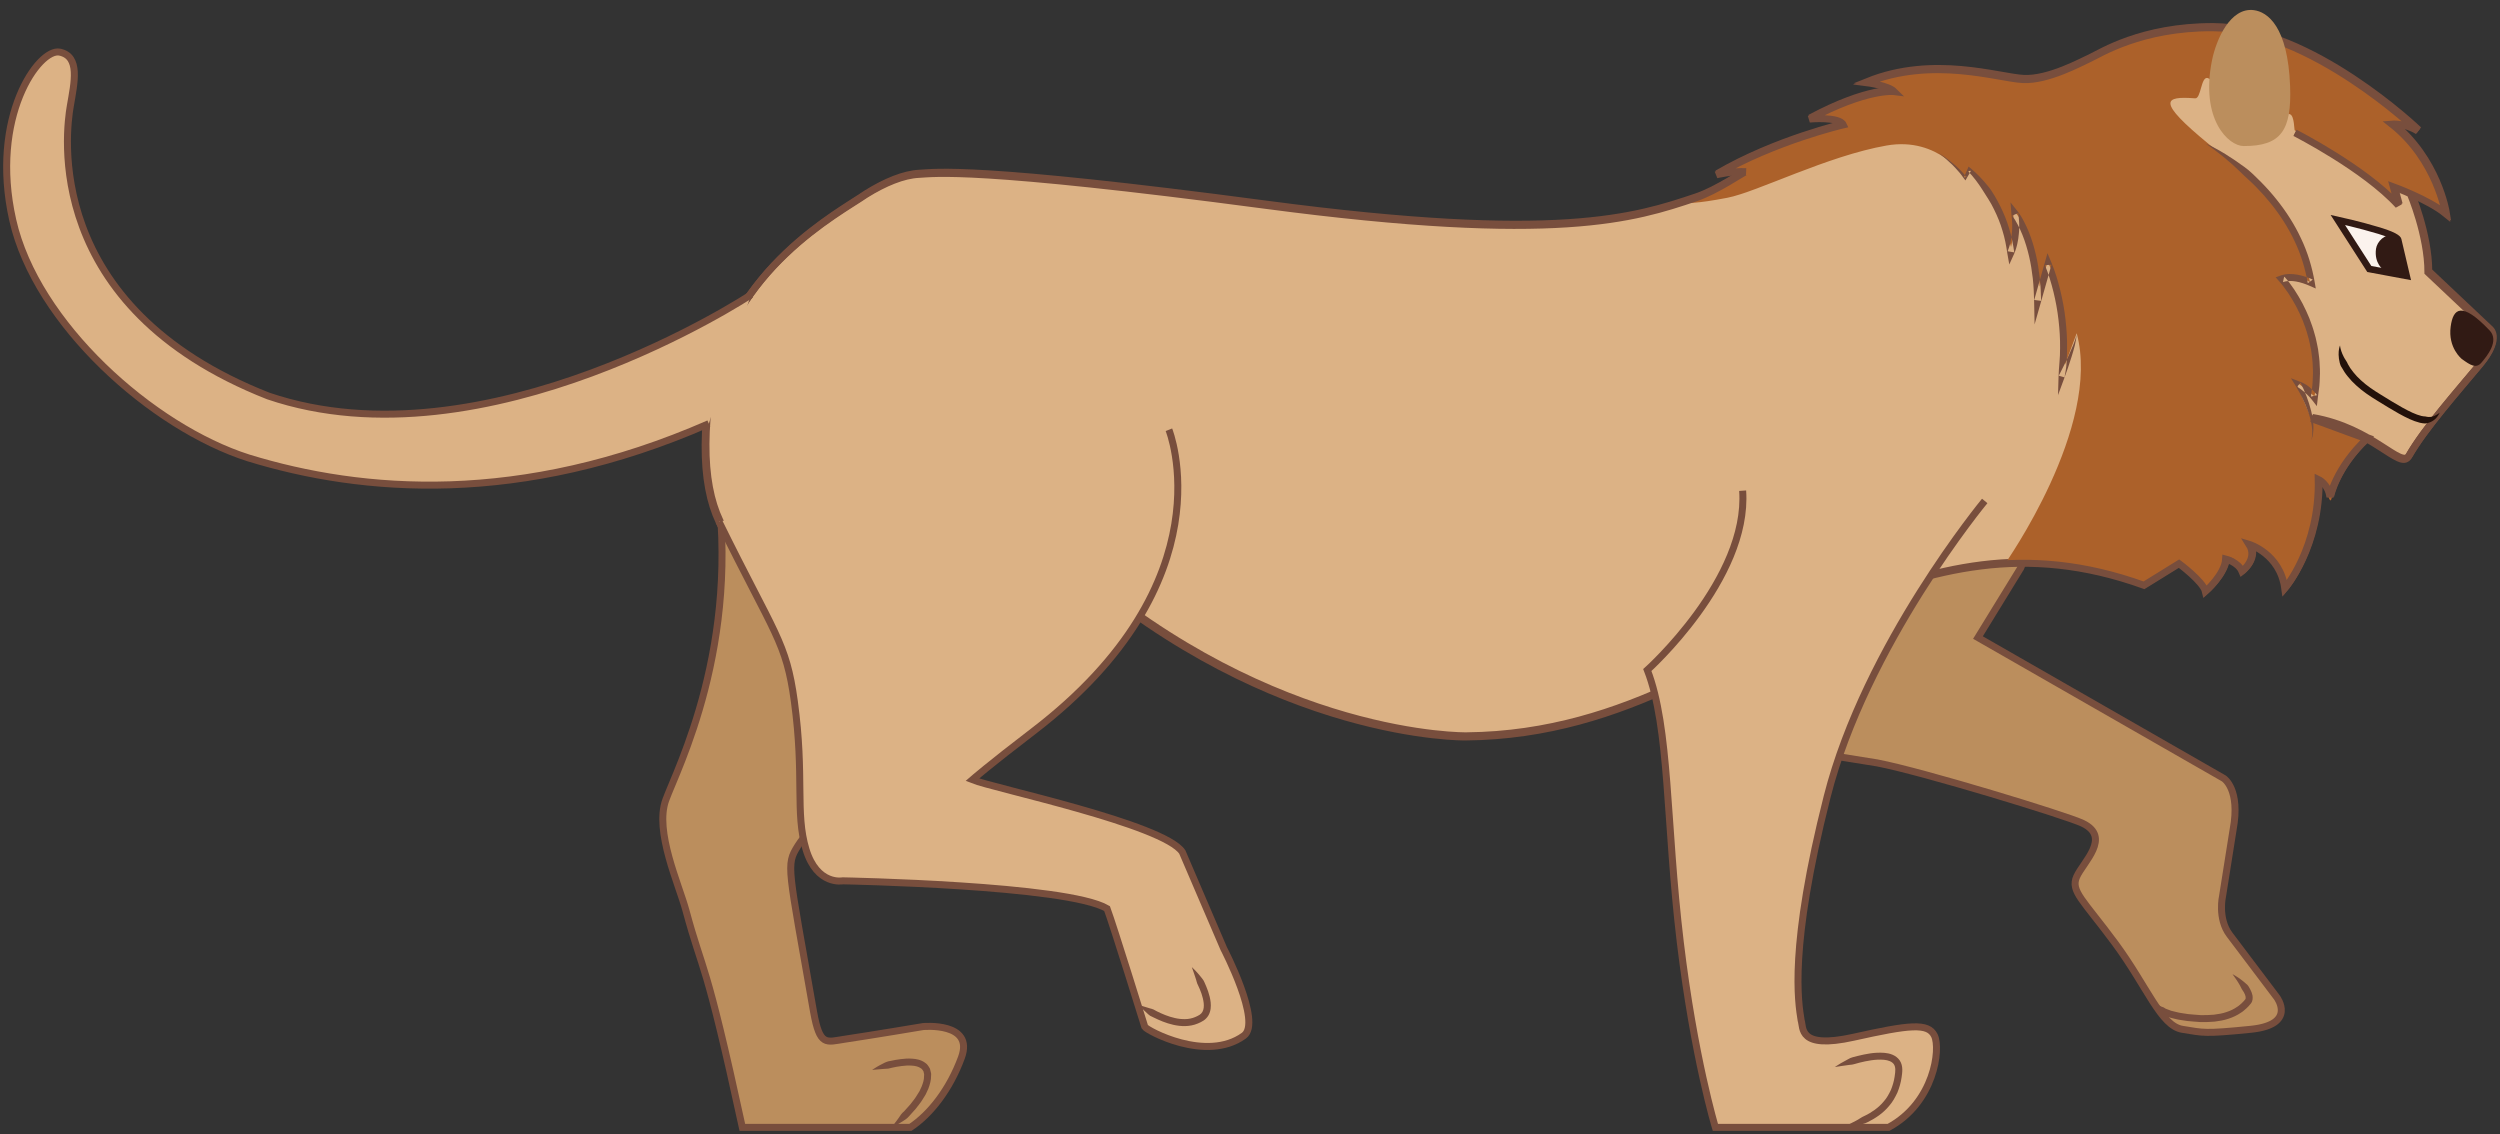 <svg xmlns="http://www.w3.org/2000/svg" xmlns:xlink="http://www.w3.org/1999/xlink" width="187.566" height="85.084" version="1.1" viewBox="-0.237 0.196 187.566 85.084" xml:space="preserve"><rect x="-0.237" y="0.196" width="187.566" height="85.084" fill="#333333" stroke="none"/><defs><polygon id="path-1" stroke-width="1" points="18.7 .656 27.599 .656 27.599 11.583 18.7 11.583"/></defs><g><title>Slice 1</title><desc>Created with Sketch.</desc><g id="Page-1" fill-rule="evenodd" stroke="none"><g id="lion-b-[cat,animals,africa,savanna,robert-hunter]"><g id="Group-4"><path id="Fill-1" fill="#BB8E5D" stroke-width="1" d="M 68.066 84.78 L 55.459 84.78 C 52.648 71.831 52.551 73.403 51.224 68.494 C 50.694 66.534 48.86 62.572 49.713 60.22 C 50.566 57.869 55.401 48.594 53.494 35.923 C 51.588 23.251 75.941 17.067 80.021 19.767 C 84.102 22.466 90.695 33.004 83.469 41.67 C 76.244 50.335 69.541 55.212 66.607 57.346 C 63.671 59.48 60.586 62.102 59.621 63.66 C 58.711 65.129 58.88 65.104 60.803 76.114 C 61.441 78.038 61.069 78.378 62.463 78.248 C 63.858 78.117 68.732 77.264 68.732 77.264 C 68.732 77.264 72.89 76.855 71.892 79.554 C 71.022 81.913 69.581 83.779 68.066 84.78"/><path id="Stroke-3" fill="none" stroke="#784E3D" stroke-width=".525" d="M 68.066 84.78 L 55.459 84.78 C 52.648 71.831 52.551 73.403 51.224 68.494 C 50.694 66.534 48.86 62.572 49.713 60.22 C 50.566 57.869 55.401 48.594 53.494 35.923 C 51.588 23.251 75.941 17.067 80.021 19.767 C 84.102 22.466 90.695 33.004 83.469 41.67 C 76.244 50.335 69.541 55.212 66.607 57.346 C 63.671 59.48 60.586 62.102 59.621 63.66 C 58.711 65.129 58.88 65.104 60.803 76.114 C 61.275 78.727 61.74 78.373 63.125 78.167 C 65.194 77.859 69.019 77.216 69.019 77.216 C 69.019 77.216 72.89 76.855 71.892 79.554 C 71.022 81.913 69.581 83.779 68.066 84.78 Z"/><path id="Fill-5" fill="#784E3D" stroke-width="1" d="M 65.194 80.469 C 65.194 80.469 65.321 80.377 65.556 80.237 C 65.675 80.168 65.819 80.085 65.99 80.001 C 66.159 79.909 66.356 79.817 66.59 79.79 C 66.817 79.739 67.067 79.691 67.337 79.659 C 67.606 79.627 67.894 79.599 68.204 79.625 C 68.507 79.643 68.855 79.702 69.165 79.927 C 69.331 80.028 69.438 80.206 69.534 80.377 L 69.603 80.654 L 69.617 80.723 C 69.619 80.749 69.624 80.715 69.624 80.79 L 69.623 80.818 L 69.617 80.931 C 69.628 81.207 69.525 81.593 69.408 81.89 C 69.341 82.034 69.274 82.176 69.209 82.317 C 69.128 82.446 69.049 82.574 68.971 82.7 C 68.82 82.956 68.628 83.164 68.47 83.382 C 68.293 83.58 68.125 83.768 67.969 83.941 C 67.82 84.119 67.635 84.235 67.471 84.334 C 67.313 84.44 67.162 84.513 67.045 84.582 C 66.806 84.713 66.666 84.779 66.666 84.779 C 66.666 84.779 66.755 84.649 66.916 84.435 C 66.995 84.326 67.101 84.205 67.202 84.049 C 67.301 83.891 67.415 83.718 67.59 83.579 C 67.737 83.415 67.896 83.237 68.065 83.049 C 68.211 82.846 68.395 82.649 68.53 82.415 C 68.601 82.301 68.674 82.185 68.747 82.067 C 68.804 81.945 68.862 81.819 68.92 81.694 C 69.01 81.439 69.096 81.239 69.092 80.909 L 69.097 80.796 L 69.099 80.769 C 69.102 80.824 69.096 80.773 69.095 80.78 L 69.084 80.739 L 69.049 80.577 C 68.988 80.495 68.951 80.399 68.852 80.346 C 68.683 80.219 68.424 80.158 68.167 80.146 C 67.911 80.123 67.647 80.148 67.401 80.178 C 67.154 80.208 66.919 80.251 66.704 80.3 C 66.594 80.316 66.496 80.364 66.394 80.372 C 66.291 80.379 66.193 80.385 66.101 80.39 C 65.915 80.406 65.752 80.419 65.619 80.43 C 65.349 80.454 65.194 80.469 65.194 80.469"/></g><g id="Group-3"><path id="Fill-7" fill="#BB8E5D" stroke-width="1" d="M 151.371 42.803 L 148.162 48.029 L 166.605 58.596 C 166.605 58.596 167.874 59.393 167.305 62.442 L 166.517 67.406 C 166.517 67.406 166.123 69.104 167.042 70.324 C 167.961 71.543 170.588 75.026 170.588 75.026 C 170.588 75.026 172.12 77.073 168.618 77.422 C 165.116 77.77 165.116 77.683 163.496 77.422 C 161.877 77.16 160.871 74.243 158.463 70.977 C 156.055 67.711 155.085 67.058 155.57 65.969 C 156.055 64.88 158.083 63.182 156.011 61.963 C 154.838 61.273 144.018 58.087 140.603 57.434 L 132.724 56.171 C 132.724 56.171 135.788 47.698 136.27 43.891 C 136.751 40.085 134.169 33.049 134.169 33.049 L 156.157 30.835 C 156.157 30.835 152.47 40.071 151.371 42.803"/><path id="Stroke-9" fill="none" stroke="#784E3D" stroke-width=".525" d="M 151.371 42.803 L 148.162 48.029 L 166.605 58.596 C 166.605 58.596 167.874 59.393 167.305 62.442 L 166.517 67.406 C 166.517 67.406 166.123 69.104 167.042 70.324 C 167.961 71.543 170.588 75.026 170.588 75.026 C 170.588 75.026 172.12 77.073 168.618 77.422 C 165.116 77.77 165.116 77.683 163.496 77.422 C 161.877 77.16 160.871 74.243 158.463 70.977 C 156.055 67.711 155.085 67.058 155.57 65.969 C 156.055 64.88 158.2 63.008 156.011 61.963 C 154.782 61.376 144.018 58.087 140.603 57.434 L 132.724 56.171 C 132.724 56.171 135.788 47.698 136.27 43.891 C 136.751 40.085 134.169 33.049 134.169 33.049 L 156.157 30.835 C 156.157 30.835 152.47 40.071 151.371 42.803 Z"/><path id="Fill-11" fill="#784E3D" stroke-width="1" d="M 167.261 73.285 C 167.261 73.285 167.419 73.36 167.674 73.531 C 167.8 73.618 167.952 73.725 168.12 73.865 C 168.205 73.933 168.291 74.013 168.383 74.098 C 168.471 74.19 168.524 74.314 168.596 74.437 C 168.664 74.563 168.724 74.709 168.761 74.882 C 168.784 75.056 168.789 75.293 168.643 75.479 C 168.505 75.66 168.438 75.715 168.31 75.842 C 168.18 75.948 168.057 76.08 167.908 76.165 C 167.626 76.362 167.301 76.517 166.963 76.626 C 166.624 76.743 166.272 76.8 165.919 76.844 C 165.567 76.88 165.214 76.88 164.87 76.88 C 164.525 76.851 164.198 76.836 163.859 76.797 C 163.541 76.74 163.249 76.721 162.943 76.637 C 162.793 76.6 162.647 76.564 162.506 76.529 C 162.368 76.478 162.234 76.427 162.106 76.379 C 161.842 76.285 161.63 76.109 161.494 75.915 C 161.351 75.736 161.263 75.555 161.207 75.415 C 161.092 75.13 161.047 74.965 161.047 74.965 C 161.047 74.965 161.165 75.09 161.372 75.309 C 161.471 75.417 161.599 75.534 161.762 75.628 C 161.848 75.671 161.921 75.729 162.028 75.754 C 162.134 75.779 162.199 75.871 162.317 75.901 C 162.427 75.942 162.542 75.985 162.661 76.03 C 162.786 76.06 162.916 76.092 163.049 76.125 C 163.307 76.2 163.633 76.225 163.941 76.281 C 164.235 76.313 164.565 76.331 164.887 76.358 C 165.209 76.357 165.54 76.357 165.862 76.325 C 166.184 76.284 166.502 76.233 166.798 76.13 C 167.094 76.035 167.369 75.903 167.607 75.736 C 167.738 75.664 167.828 75.559 167.936 75.476 C 168.026 75.391 168.178 75.236 168.209 75.183 C 168.291 75.097 168.241 74.875 168.131 74.68 C 168.086 74.578 168.002 74.501 167.958 74.403 C 167.911 74.304 167.864 74.209 167.813 74.121 C 167.715 73.945 167.616 73.795 167.532 73.672 C 167.36 73.425 167.261 73.285 167.261 73.285"/></g><g id="Group-16"><path id="Fill-13" fill="#DCB285" stroke-width="1" d="M 172.007 10.076 C 172.007 10.076 177.226 12.728 179.765 15.514 L 179.386 14.121 C 179.386 14.121 182.012 15.079 183.296 16.124 C 183.296 16.124 182.654 12.089 179.269 9.418 C 179.269 9.418 180.231 9.331 181.224 9.941 C 181.224 9.941 173.185 2.215 165.816 2.19 C 160.446 2.17 157.353 4.163 156.652 4.483 C 155.952 4.802 153.472 6.167 151.604 6.08 C 149.736 5.992 144.833 4.308 139.873 6.311 C 139.873 6.311 141.478 6.515 141.944 6.98 C 141.944 6.98 139.931 6.718 135.583 9.04 C 135.583 9.04 137.83 8.837 138.122 9.476 C 138.122 9.476 132.986 10.666 128.608 13.221 C 128.608 13.221 129.834 12.93 130.826 12.989 C 130.682 12.984 128.643 14.421 127.033 14.963 C 122.45 16.501 116.673 18.417 94.786 15.514 C 72.899 12.611 69.923 13.134 68.756 13.192 C 67.588 13.249 66.19 13.83 64.787 14.701 C 62.686 16.153 54.69 20.29 53.056 29.39 C 49.612 53.718 74.242 38.099 80.428 42.628 C 95.428 55.634 109.786 55.402 109.786 55.402 C 122.101 55.285 130.155 48.434 137.509 45.648 C 144.863 42.861 151.633 40.77 160.679 44.022 L 163.306 42.396 C 163.306 42.396 165.115 43.732 165.291 44.486 C 165.291 44.486 166.75 43.209 166.808 42.048 C 166.808 42.048 167.742 42.28 168.033 42.976 C 168.033 42.976 169.259 42.048 168.559 40.945 C 168.559 40.945 170.894 41.642 171.244 44.254 C 171.244 44.254 173.87 41.177 173.753 36.068 C 173.753 36.068 174.512 36.415 174.629 37.403 C 174.629 37.403 175.057 35.243 177.391 33.037 L 173.249 31.517 C 177.831 32.301 179.911 35.429 180.524 34.355 C 181.697 32.299 184.201 29.477 185.864 27.474 C 187.528 25.471 186.535 24.833 186.535 24.833 L 181.983 20.536 C 181.983 17.75 180.658 14.641 180.658 14.641"/><path id="Stroke-15" fill="none" stroke="#784E3D" stroke-width=".525" d="M 172.007 10.076 C 172.007 10.076 177.226 12.728 179.765 15.514 L 179.386 14.121 C 179.386 14.121 182.012 15.079 183.296 16.124 C 183.296 16.124 182.654 12.089 179.269 9.418 C 179.269 9.418 180.231 9.331 181.224 9.941 C 181.224 9.941 173.185 2.215 165.816 2.19 C 160.446 2.17 157.353 4.163 156.652 4.483 C 155.952 4.802 153.472 6.167 151.604 6.08 C 149.736 5.992 144.833 4.308 139.873 6.311 C 139.873 6.311 141.478 6.515 141.944 6.98 C 141.944 6.98 139.931 6.718 135.583 9.04 C 135.583 9.04 137.83 8.837 138.122 9.476 C 138.122 9.476 132.986 10.666 128.608 13.221 C 128.608 13.221 129.834 12.93 130.826 12.989 C 130.682 12.984 128.643 14.421 127.033 14.963 C 122.45 16.501 116.673 18.417 94.786 15.514 C 72.899 12.611 69.923 13.134 68.756 13.192 C 67.588 13.249 66.19 13.83 64.787 14.701 C 62.686 16.153 54.69 20.29 53.056 29.39 C 49.612 53.718 74.242 38.099 80.428 42.628 C 95.428 55.634 109.786 55.402 109.786 55.402 C 122.101 55.285 130.155 48.434 137.509 45.648 C 144.863 42.861 151.633 40.77 160.679 44.022 L 163.306 42.396 C 163.306 42.396 165.115 43.732 165.291 44.486 C 165.291 44.486 166.75 43.209 166.808 42.048 C 166.808 42.048 167.742 42.28 168.033 42.976 C 168.033 42.976 169.259 42.048 168.559 40.945 C 168.559 40.945 170.894 41.642 171.244 44.254 C 171.244 44.254 173.87 41.177 173.753 36.068 C 173.753 36.068 174.512 36.415 174.629 37.403 C 174.629 37.403 175.057 35.243 177.391 33.037 L 173.249 31.517 C 177.831 32.301 179.911 35.429 180.524 34.355 C 181.697 32.299 184.201 29.477 185.864 27.474 C 187.528 25.471 186.535 24.833 186.535 24.833 L 181.983 20.536 C 181.983 17.75 180.658 14.641 180.658 14.641"/></g><path id="Fill-17" fill="#AC612A" stroke-width="1" d="M173.199,31.653 C173.258,31.566 176.799,32.422 177.255,33.196 C177.255,33.196 175.1,34.913 174.907,36.347 C174.493,39.43 174.634,36.508 173.517,35.988 C173.517,35.988 174.284,39.776 171.23,44.172 C171.23,44.172 170.078,40.872 168.122,40.755 C168.122,40.755 169.54,41.579 167.914,43.107 C167.914,43.107 167.692,41.779 166.7,42.04 C166.7,42.04 166.076,43.645 165.229,44.574 C165.229,44.574 163.964,42.508 163.246,42.483 L160.619,44.109 C160.619,44.109 154.749,42.04 150.187,42.496 C150.187,42.496 157.468,32.196 155.57,25.199 L154.684,27.573 C154.684,27.573 154.969,22.88 153.393,19.854 L152.79,21.705 C152.79,21.705 152.718,18.058 150.821,15.968 C150.821,15.968 150.86,17.965 150.646,18.722 C150.646,18.722 149.738,15.783 149.3,15.097 C148.862,14.411 148.074,13.355 147.516,12.931 L147.21,13.54 C147.21,13.54 145.24,10.427 141.311,11.113 C136.872,11.888 131.575,14.605 129.372,15.032 C126.899,15.51 126.351,15.412 126.351,15.412 C126.351,15.412 130.061,13.627 130.641,13.192 C130.641,13.192 129.974,12.887 129.46,12.931 C129.46,12.931 135.566,9.792 138.061,9.563 C137.996,9.57 137.415,9.055 136.059,8.903 C136.059,8.903 139.42,6.843 141.839,7.028 C141.839,7.028 141.246,6.606 140.337,6.333 C140.282,6.333 143.775,5.188 146.313,5.46 C148.852,5.732 151.697,6.616 153.393,5.974 C155.089,5.332 162.257,1.086 168.374,2.687 C174.492,4.287 180.758,9.655 180.758,9.655 C180.758,9.655 179.536,9.374 179.208,9.505 C179.208,9.505 182.907,12.832 183.136,16.033 C183.136,16.033 179.591,14.204 179.241,14.139 L179.676,15.498 C179.676,15.498 176.165,12.473 171.93,9.98 C171.881,9.951 171.909,8.905 171.582,8.772 C170.82,8.462 169.429,8.995 167.975,8.523 C167.421,8.343 165.938,6.198 165.397,6.05 C164.89,5.912 164.905,7.608 164.457,7.574 C162.136,7.4 161.49,7.729 165.503,11.026 C172.905,16.544 172.79,20.385 173.074,21.365 C173.074,21.365 171.613,20.42 170.891,21.15 C170.891,21.15 174.338,24.971 173.412,29.939 C173.412,29.939 172.248,28.955 171.996,28.835 L173.199,31.653"/><path id="Stroke-19" fill="none" stroke="#784E3D" stroke-width=".525" d="M171.947,10.163 C171.947,10.163 177.165,12.815 179.704,15.602 L179.324,14.208 C179.324,14.208 181.95,15.166 183.235,16.211 C183.235,16.211 182.593,12.176 179.208,9.505 C179.208,9.505 180.171,9.418 181.163,10.028 C181.163,10.028 173.124,2.303 165.755,2.277 C160.385,2.257 157.292,4.251 156.592,4.57 C155.892,4.889 153.41,6.254 151.543,6.167 C149.676,6.079 144.772,4.395 139.812,6.399 C139.812,6.399 141.417,6.602 141.884,7.067 C141.884,7.067 139.871,6.805 135.522,9.128 C135.522,9.128 137.769,8.924 138.061,9.563 C138.061,9.563 132.924,10.753 128.547,13.308 C128.547,13.308 129.773,13.017 130.766,13.076 C130.621,13.071 128.583,14.508 126.971,15.05 C122.39,16.588 116.612,18.504 94.725,15.602 C72.838,12.698 69.862,13.221 68.695,13.279 C67.527,13.336 66.13,13.917 64.726,14.788 C62.625,16.24 54.629,20.377 52.995,29.477 C49.551,53.805 74.181,38.186 80.367,42.715 C95.367,55.721 109.725,55.489 109.725,55.489 C122.04,55.372 130.094,48.522 137.448,45.735 C144.802,42.948 151.572,40.857 160.619,44.109 L163.246,42.483 C163.246,42.483 165.054,43.819 165.229,44.573 C165.229,44.573 166.689,43.296 166.747,42.135 C166.747,42.135 167.681,42.367 167.973,43.064 C167.973,43.064 169.199,42.135 168.498,41.032 C168.498,41.032 170.832,41.729 171.182,44.341 C171.182,44.341 173.809,41.264 173.692,36.155 C173.692,36.155 174.452,36.502 174.568,37.49 C174.568,37.49 174.996,35.331 177.331,33.124 L173.189,31.604 C177.77,32.388 179.849,35.516 180.463,34.442 C181.636,32.386 184.14,29.565 185.803,27.561 C187.467,25.558 186.474,24.92 186.474,24.92 L181.922,20.624 C181.922,17.837 180.597,14.728 180.597,14.728"/><g id="Group-39"><g id="Fill-37-Clipped"><path id="Fill-21" fill="#784E3D" stroke-width="1" d="M 165.229 10.956 C 166.267 11.424 167.23 12.048 168.155 12.726 C 168.626 13.057 169.016 13.482 169.426 13.881 C 169.828 14.289 170.21 14.719 170.567 15.167 C 171.285 16.063 171.911 17.036 172.398 18.079 C 172.895 19.117 173.232 20.23 173.426 21.365 L 173.508 21.843 L 173.052 21.642 C 172.419 21.363 171.635 21.15 171.044 21.36 L 171.141 20.939 C 171.426 21.258 171.661 21.579 171.891 21.918 C 172.115 22.256 172.322 22.606 172.512 22.964 C 172.701 23.323 172.868 23.693 173.024 24.068 L 173.232 24.639 C 173.307 24.828 173.351 25.027 173.411 25.221 C 173.47 25.415 173.522 25.611 173.56 25.811 C 173.599 26.01 173.648 26.207 173.68 26.407 C 173.731 26.81 173.798 27.212 173.803 27.619 C 173.809 27.822 173.833 28.025 173.821 28.227 L 173.798 28.836 C 173.784 29.242 173.704 29.642 173.66 30.045 L 173.59 30.669 L 173.192 30.159 C 173.047 29.972 172.857 29.794 172.676 29.631 C 172.58 29.558 172.493 29.469 172.395 29.403 C 172.302 29.324 172.2 29.278 172.101 29.219 L 172.365 28.904 C 172.705 29.592 172.977 30.292 173.16 31.027 C 173.249 31.393 173.322 31.767 173.33 32.145 C 173.341 32.332 173.328 32.523 173.304 32.709 C 173.284 32.896 173.228 33.076 173.167 33.251 C 173.209 33.069 173.243 32.888 173.244 32.704 C 173.246 32.52 173.239 32.337 173.207 32.155 C 173.156 31.793 173.059 31.438 172.938 31.093 C 172.697 30.403 172.362 29.736 171.984 29.123 L 171.647 28.573 L 172.25 28.808 C 172.39 28.861 172.538 28.912 172.66 28.989 C 172.794 29.056 172.907 29.141 173.021 29.23 C 173.24 29.415 173.422 29.617 173.609 29.841 L 173.143 29.955 C 173.183 29.571 173.26 29.189 173.273 28.803 L 173.296 28.224 C 173.308 28.031 173.284 27.838 173.279 27.645 C 173.274 27.258 173.209 26.876 173.162 26.492 C 173.131 26.302 173.084 26.114 173.047 25.925 C 173.011 25.734 172.962 25.547 172.905 25.362 C 172.847 25.178 172.807 24.988 172.735 24.807 L 172.536 24.262 C 172.386 23.904 172.227 23.55 172.047 23.207 C 171.865 22.865 171.668 22.53 171.453 22.208 C 171.238 21.889 171.002 21.569 170.758 21.296 L 170.497 21.003 L 170.855 20.873 C 171.287 20.716 171.725 20.735 172.126 20.804 C 172.531 20.88 172.904 21 173.282 21.172 L 172.908 21.449 C 172.721 20.363 172.4 19.297 171.923 18.3 C 171.455 17.299 170.851 16.359 170.156 15.493 C 169.81 15.059 169.441 14.643 169.05 14.245 C 168.668 13.839 168.23 13.492 167.841 13.09 C 167.04 12.309 166.166 11.595 165.229 10.956"/><path id="Fill-23" fill="#784E3D" stroke-width="1" d="M 145.152 11.624 C 145.55 11.878 145.93 12.159 146.296 12.46 C 146.474 12.616 146.657 12.767 146.821 12.942 C 146.995 13.105 147.141 13.296 147.297 13.479 L 147.114 13.493 L 147.385 12.866 L 147.458 12.695 L 147.612 12.82 C 148.088 13.213 148.499 13.651 148.884 14.123 C 149.081 14.354 149.249 14.608 149.402 14.869 C 149.55 15.133 149.705 15.395 149.836 15.668 C 150.104 16.211 150.336 16.773 150.506 17.355 C 150.6 17.644 150.665 17.94 150.732 18.235 C 150.801 18.531 150.833 18.833 150.885 19.131 L 150.389 19.048 C 150.427 18.959 150.472 18.841 150.505 18.732 C 150.544 18.622 150.567 18.504 150.598 18.39 C 150.647 18.158 150.693 17.923 150.708 17.684 C 150.738 17.447 150.73 17.206 150.731 16.967 C 150.726 16.727 150.688 16.488 150.671 16.249 L 150.605 15.382 L 151.132 16.044 C 151.241 16.18 151.315 16.299 151.397 16.429 C 151.475 16.558 151.551 16.687 151.617 16.82 C 151.758 17.081 151.876 17.352 151.988 17.624 C 152.208 18.171 152.374 18.735 152.508 19.303 C 152.644 19.873 152.73 20.45 152.798 21.028 C 152.862 21.607 152.888 22.189 152.9 22.769 L 152.384 22.701 L 153.172 19.914 L 153.377 19.189 L 153.665 19.879 C 153.956 20.574 154.163 21.267 154.339 21.98 C 154.511 22.69 154.646 23.41 154.728 24.136 C 154.811 24.862 154.859 25.593 154.848 26.324 C 154.854 26.691 154.824 27.055 154.808 27.421 C 154.797 27.787 154.714 28.147 154.656 28.507 L 154.226 28.385 C 154.484 27.888 154.734 27.381 154.967 26.87 C 155.191 26.356 155.441 25.848 155.57 25.297 C 155.546 25.579 155.49 25.859 155.424 26.135 C 155.352 26.41 155.275 26.684 155.189 26.954 C 155.02 27.497 154.836 28.032 154.639 28.567 L 154.168 29.842 L 154.209 28.445 C 154.229 27.732 154.334 27.031 154.323 26.321 C 154.333 25.611 154.287 24.902 154.205 24.197 C 154.126 23.492 153.996 22.793 153.829 22.104 C 153.66 21.418 153.452 20.726 153.186 20.091 L 153.679 20.056 L 152.891 22.843 L 152.411 24.537 L 152.375 22.774 C 152.363 22.209 152.337 21.645 152.276 21.085 C 152.211 20.525 152.127 19.967 151.996 19.421 C 151.867 18.875 151.708 18.336 151.5 17.819 C 151.394 17.561 151.283 17.305 151.152 17.062 C 151.028 16.82 150.877 16.571 150.729 16.378 L 151.19 16.174 C 151.211 16.432 151.25 16.691 151.255 16.951 C 151.256 17.212 151.263 17.472 151.23 17.732 C 151.213 17.993 151.164 18.251 151.11 18.508 C 151.076 18.635 151.051 18.764 151.005 18.891 C 150.965 19.02 150.923 19.138 150.859 19.278 L 150.512 20.041 L 150.363 19.194 C 150.313 18.91 150.283 18.623 150.217 18.343 C 150.154 18.062 150.093 17.78 150.003 17.506 C 149.843 16.952 149.621 16.417 149.366 15.9 C 149.122 15.374 148.784 14.904 148.482 14.411 C 148.172 13.925 147.817 13.451 147.42 13.04 L 147.647 12.995 L 147.305 13.588 L 147.221 13.733 L 147.122 13.601 C 146.984 13.418 146.858 13.225 146.697 13.055 C 146.549 12.875 146.383 12.711 146.22 12.543 C 145.883 12.218 145.528 11.908 145.152 11.624"/><path id="Fill-25" fill="#BB8E5D" stroke-width="1" d="M 165.722 4.72 C 166.04 3.147 167.098 0.738 168.849 0.956 C 169.894 1.085 171.416 2.19 171.581 6.66 C 171.703 9.966 170.921 11.162 168.091 11.154 C 166.967 11.15 164.825 9.161 165.722 4.72"/><path id="Fill-27" fill="#FBF3ED" stroke-width="1" d="M 180.324 20.899 L 177.523 20.377 L 175.159 16.697 L 179.268 17.873 C 179.268 17.873 180.265 20.058 180.324 20.899"/><path id="Fill-29" fill="#311A14" stroke-width="1" d="M 184.461 27.126 C 184.461 27.126 183.41 26.299 183.629 24.696 C 183.814 23.337 184.439 22.772 186.547 24.985 C 187.301 25.777 186.345 26.917 185.945 27.394 C 185.544 27.872 185.117 27.605 184.461 27.126"/><path id="Stroke-31" fill="none" stroke="#311A14" stroke-width=".5" d="M 180.324 20.899 L 179.69 18.199 C 179.69 18.199 179.724 17.944 178.267 17.503 C 176.756 17.046 175.159 16.697 175.159 16.697 L 177.523 20.377 L 180.324 20.899 Z"/><path id="Fill-33" fill="#311A14" stroke-width="1" d="M 178.595 20.453 C 178.595 20.453 177.873 19.974 178.026 18.864 C 178.101 18.319 178.697 17.723 179.268 17.872 C 179.978 18.058 180.324 20.899 180.324 20.899 L 178.105 20.485"/><path id="Fill-35" fill="#23110A" stroke-width="1" d="M 175.327 26.11 C 175.327 26.11 175.334 26.277 175.422 26.539 C 175.462 26.67 175.531 26.822 175.614 26.987 C 175.698 27.155 175.838 27.314 175.921 27.522 C 176.027 27.719 176.16 27.926 176.329 28.127 C 176.488 28.332 176.684 28.534 176.898 28.728 C 177.325 29.125 177.836 29.47 178.387 29.806 C 178.933 30.145 179.479 30.481 179.999 30.772 C 180.517 31.06 181.015 31.303 181.437 31.404 C 181.54 31.427 181.642 31.44 181.731 31.441 C 181.82 31.463 181.906 31.48 181.989 31.48 C 182.154 31.488 182.306 31.443 182.428 31.388 C 182.547 31.328 182.646 31.276 182.706 31.228 C 182.771 31.185 182.805 31.161 182.805 31.161 C 182.794 31.154 182.753 31.321 182.55 31.551 C 182.447 31.662 182.295 31.794 182.075 31.88 C 181.965 31.924 181.843 31.961 181.712 31.97 C 181.58 31.972 181.453 31.935 181.32 31.914 C 180.798 31.786 180.277 31.524 179.742 31.227 C 179.208 30.929 178.657 30.588 178.109 30.249 C 177.561 29.916 176.999 29.538 176.542 29.112 C 176.31 28.902 176.098 28.682 175.918 28.453 C 175.732 28.23 175.58 27.997 175.458 27.77 C 175.304 27.559 175.284 27.303 175.244 27.101 C 175.216 26.892 175.216 26.709 175.228 26.56 C 175.256 26.262 175.327 26.11 175.327 26.11"/><mask id="mask-2" fill="#fff"><use xlink:href="#path-1"/></mask><path id="Fill-37" fill="#784E3D" stroke-width="1" d="M 172.073 11.624 C 172.073 11.624 172.004 11.291 171.885 10.709 C 171.831 10.418 171.764 10.063 171.687 9.657 C 171.648 9.454 171.607 9.239 171.564 9.011 C 171.523 8.782 171.526 8.537 171.494 8.285 C 171.399 7.273 171.288 6.093 171.169 4.829 C 171.092 4.215 170.97 3.577 170.752 2.981 C 170.533 2.391 170.196 1.821 169.688 1.505 C 169.435 1.351 169.152 1.246 168.848 1.232 C 168.781 1.23 168.679 1.214 168.641 1.219 L 168.388 1.242 C 168.217 1.259 168.117 1.306 167.974 1.347 C 167.427 1.568 167.002 2.038 166.697 2.557 C 166.382 3.075 166.166 3.637 165.982 4.178 C 165.891 4.456 165.802 4.726 165.717 4.987 C 165.628 5.244 165.561 5.482 165.494 5.728 C 165.384 6.22 165.23 6.669 165.04 7.061 C 164.942 7.256 164.852 7.444 164.676 7.598 C 164.605 7.685 164.419 7.716 164.362 7.704 C 164.28 7.706 164.201 7.707 164.125 7.708 C 163.808 7.677 163.571 7.612 163.42 7.564 C 163.266 7.52 163.186 7.488 163.186 7.488 C 163.186 7.488 163.272 7.503 163.432 7.512 C 163.593 7.529 163.822 7.531 164.098 7.516 C 164.236 7.472 164.446 7.482 164.479 7.391 C 164.559 7.291 164.621 7.111 164.671 6.924 C 164.765 6.54 164.831 6.081 164.987 5.593 C 165.053 5.349 165.129 5.077 165.221 4.816 C 165.306 4.557 165.393 4.288 165.484 4.012 C 165.675 3.453 165.9 2.859 166.247 2.288 C 166.583 1.721 167.073 1.15 167.782 0.862 C 167.955 0.801 168.178 0.734 168.341 0.721 L 168.593 0.699 C 168.724 0.69 168.791 0.709 168.893 0.712 C 169.268 0.73 169.645 0.863 169.969 1.063 C 170.627 1.478 171.002 2.155 171.245 2.8 C 171.485 3.458 171.609 4.12 171.69 4.764 C 171.809 6.028 171.92 7.208 172.015 8.22 C 172.032 8.473 172.081 8.713 172.083 8.946 C 172.083 9.179 172.084 9.4 172.084 9.608 C 172.084 10.024 172.085 10.386 172.085 10.684 C 172.077 11.283 172.073 11.624 172.073 11.624" mask="url(#mask-2)"/><path id="Stroke-40" fill="none" stroke="#784E3D" stroke-width=".525" d="M 166.081 3.181 C 166.081 3.181 163.669 10.956 168.702 11.232 C 171.727 11.398 171.656 6.923 171.542 5.752" mask="url(#mask-2)"/></g></g><g id="Group-45"><path id="Fill-42" fill="#DCB285" stroke-width="1" d="M 56.101 22.313 C 56.101 22.313 36.211 35.454 19.888 29.905 C 2.839 23.203 4.731 9.942 5.036 8.163 C 5.34 6.384 5.796 4.426 4.244 4.107 C 2.691 3.788 -1.028 8.959 0.72 16.712 C 2.467 24.466 11.161 32.25 18.416 34.556 C 26.907 37.163 38.812 38.174 52.943 31.981"/><path id="Stroke-44" fill="none" stroke="#784E3D" stroke-width=".525" d="M 56.101 22.313 C 56.101 22.313 36.211 35.454 19.888 29.905 C 2.839 23.203 4.731 9.942 5.036 8.163 C 5.34 6.384 5.796 4.426 4.244 4.107 C 2.691 3.788 -1.028 8.959 0.72 16.712 C 2.467 24.466 11.161 32.25 18.416 34.556 C 26.907 37.163 38.812 38.174 52.943 31.981"/></g><g id="Group-2"><path id="Fill-46" fill="#DCB285" stroke-width="1" d="M 87.462 32.439 C 87.462 32.439 92.038 43.787 77.261 55.083 C 73.966 57.601 72.711 58.697 72.711 58.697 C 74.264 59.328 87.097 62.032 88.468 64.122 L 91.577 71.369 C 91.577 71.369 94.465 76.904 93.086 77.9 C 90.258 79.945 85.798 77.498 85.653 77.237 C 85.653 77.237 83.318 69.699 82.822 68.364 C 79.831 66.593 62.994 66.281 62.994 66.281 C 62.994 66.281 61.065 66.66 60.235 63.923 C 59.403 61.179 60.133 58.477 59.36 52.818 C 58.747 48.333 57.906 47.862 53.703 39.327"/><path id="Stroke-48" fill="none" stroke="#784E3D" stroke-width=".525" d="M 87.462 32.439 C 87.462 32.439 92.038 43.787 77.261 55.083 C 73.966 57.601 72.711 58.697 72.711 58.697 C 74.264 59.328 87.097 62.032 88.468 64.122 L 91.577 71.369 C 91.577 71.369 94.465 76.904 93.086 77.9 C 90.258 79.945 85.798 77.498 85.653 77.237 C 85.653 77.237 83.318 69.699 82.822 68.364 C 79.831 66.593 62.994 66.281 62.994 66.281 C 62.994 66.281 61.065 66.66 60.235 63.923 C 59.403 61.179 60.133 58.477 59.36 52.818 C 58.747 48.333 57.906 47.862 53.703 39.327"/><path id="Fill-50" fill="#784E3D" stroke-width="1" d="M 89.181 72.756 C 89.181 72.756 89.294 72.855 89.474 73.045 C 89.562 73.141 89.673 73.257 89.786 73.399 C 89.891 73.546 90.054 73.693 90.133 73.904 C 90.314 74.314 90.526 74.8 90.595 75.398 C 90.622 75.693 90.616 76.039 90.435 76.365 C 90.344 76.523 90.214 76.667 90.06 76.766 C 89.895 76.861 89.814 76.916 89.634 76.985 C 89.014 77.246 88.353 77.211 87.793 77.084 C 87.227 76.957 86.743 76.743 86.341 76.546 C 86.242 76.496 86.148 76.445 86.053 76.406 C 85.965 76.356 85.899 76.275 85.828 76.218 C 85.695 76.093 85.578 75.983 85.482 75.893 C 85.297 75.708 85.199 75.593 85.199 75.593 C 85.199 75.593 85.347 75.632 85.592 75.714 C 85.716 75.751 85.866 75.797 86.038 75.85 C 86.123 75.878 86.221 75.89 86.307 75.935 C 86.389 75.986 86.481 76.03 86.575 76.079 C 86.954 76.265 87.408 76.464 87.909 76.574 C 88.158 76.634 88.418 76.661 88.676 76.657 C 88.933 76.657 89.199 76.599 89.422 76.507 C 89.518 76.48 89.685 76.379 89.769 76.331 C 89.86 76.273 89.925 76.197 89.977 76.11 C 90.079 75.933 90.097 75.689 90.072 75.451 C 90.017 74.967 89.831 74.503 89.652 74.127 C 89.548 73.944 89.527 73.738 89.462 73.576 C 89.405 73.407 89.356 73.261 89.316 73.139 C 89.23 72.896 89.181 72.756 89.181 72.756"/></g><g id="Group"><path id="Fill-52" fill="#DCB285" stroke-width="1" d="M 130.508 37.011 C 131.615 42.41 123.355 50.466 123.355 50.466 C 125.044 54.821 124.747 61.873 125.829 70.889 C 126.866 79.534 128.462 84.78 128.462 84.78 L 141.449 84.78 C 145.152 82.864 145.373 78.887 144.898 77.9 C 144.422 76.913 143.003 77.087 138.829 78.016 C 134.656 78.945 135.085 77.304 134.894 76.739 C 134.685 75.416 133.962 71.339 136.85 59.959 C 139.739 48.579 148.67 37.78 148.67 37.78 C 148.67 37.78 148.198 36.327 147.744 35.269 C 143.823 26.11 129.769 33.407 130.508 37.011"/><path id="Stroke-54" fill="none" stroke="#784E3D" stroke-width=".525" d="M 130.508 37.011 C 130.974 43.63 123.355 50.466 123.355 50.466 C 125.044 54.821 124.747 61.873 125.829 70.889 C 126.866 79.534 128.462 84.78 128.462 84.78 L 141.449 84.78 C 144.893 82.923 145.373 78.887 144.898 77.9 C 144.422 76.913 143.003 77.087 138.829 78.016 C 134.656 78.945 135.085 77.304 134.894 76.739 C 134.685 75.416 133.962 71.339 136.85 59.959 C 139.739 48.579 148.67 37.78 148.67 37.78"/><path id="Fill-56" fill="#784E3D" stroke-width="1" d="M 137.428 80.251 C 137.428 80.251 137.583 80.133 137.875 79.965 C 138.024 79.883 138.203 79.784 138.41 79.67 C 138.612 79.536 138.874 79.488 139.154 79.416 C 139.716 79.283 140.381 79.127 141.154 79.188 C 141.525 79.222 142.004 79.341 142.295 79.761 C 142.575 80.183 142.478 80.693 142.433 81.026 C 142.381 81.408 142.262 81.815 142.116 82.172 C 141.948 82.527 141.759 82.873 141.508 83.155 C 141.03 83.745 140.421 84.118 139.899 84.381 C 139.643 84.53 139.361 84.554 139.135 84.615 C 138.903 84.663 138.702 84.698 138.536 84.721 C 138.203 84.767 138.012 84.78 138.012 84.78 C 138.012 84.78 138.183 84.696 138.483 84.551 C 138.633 84.48 138.812 84.39 139.011 84.28 C 139.216 84.181 139.417 84.014 139.665 83.91 C 139.912 83.798 140.16 83.644 140.41 83.469 C 140.654 83.287 140.898 83.078 141.104 82.822 C 141.324 82.577 141.485 82.276 141.633 81.966 C 141.763 81.637 141.86 81.322 141.912 80.96 C 141.972 80.567 142 80.27 141.856 80.048 C 141.72 79.842 141.42 79.734 141.102 79.708 C 140.46 79.654 139.813 79.794 139.281 79.922 C 139.013 79.987 138.778 80.085 138.543 80.088 C 138.314 80.12 138.113 80.148 137.949 80.171 C 137.617 80.222 137.428 80.251 137.428 80.251"/></g></g></g></g></svg>